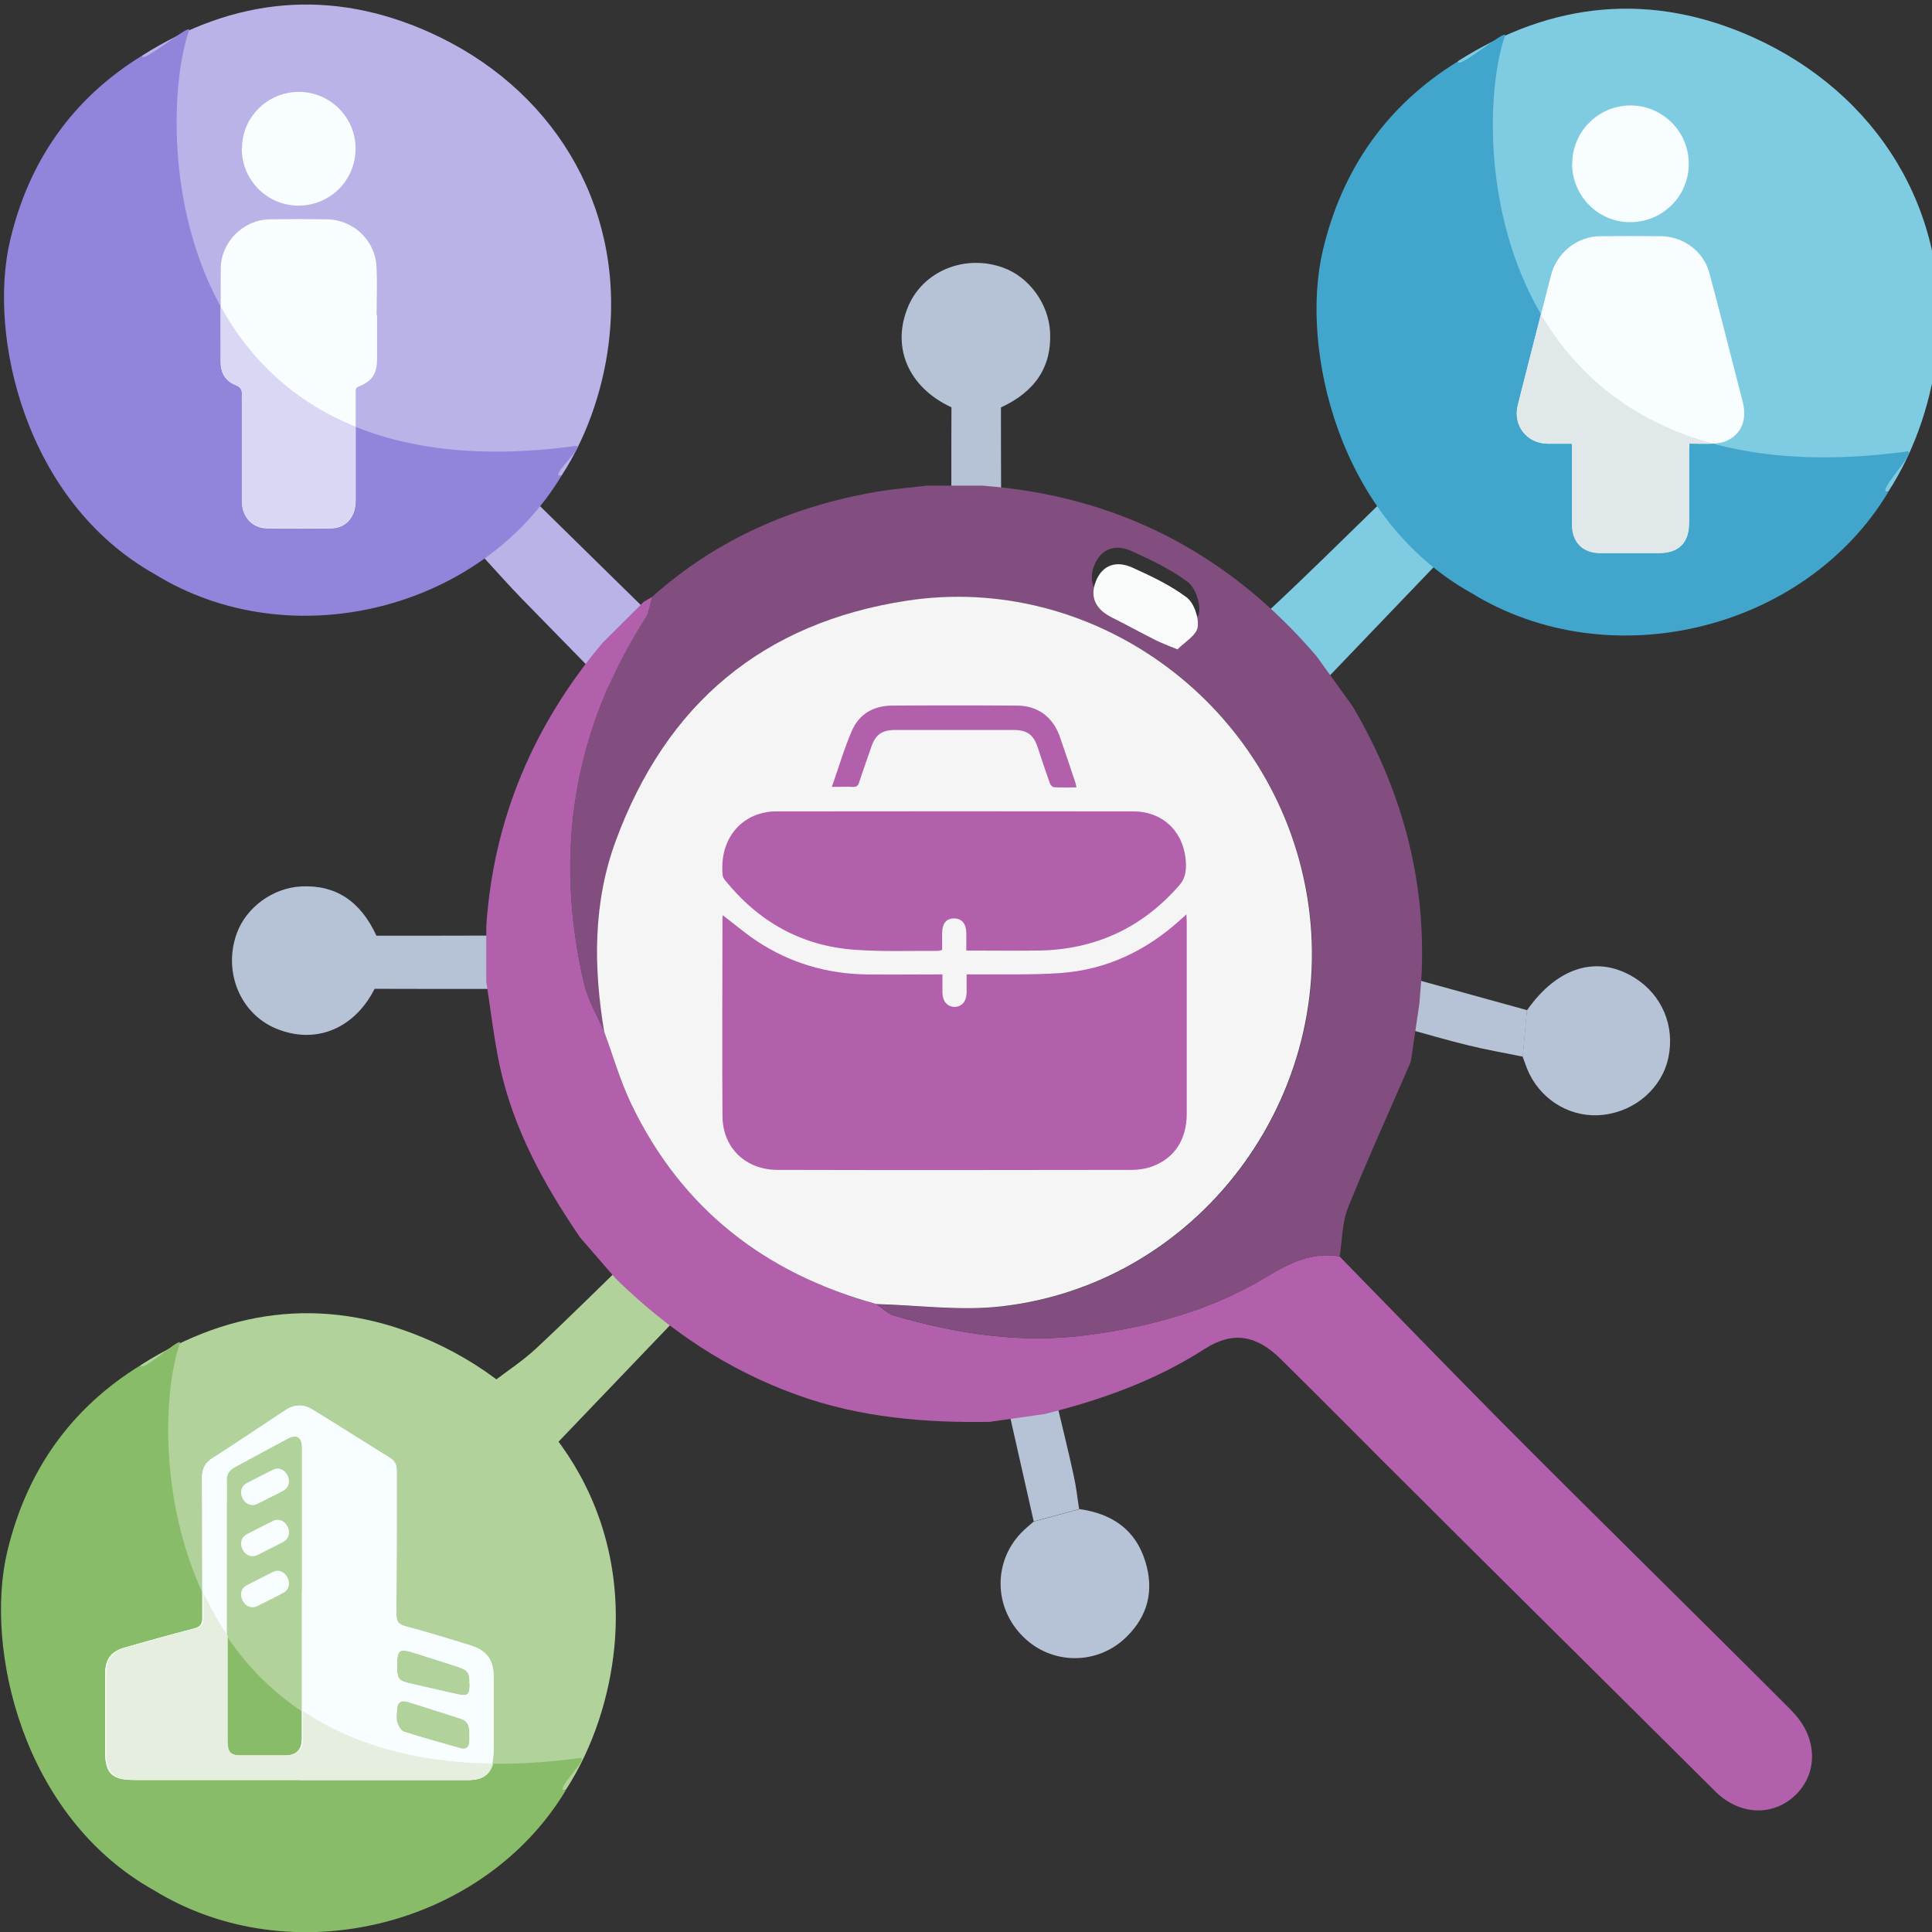 <?xml version="1.0" encoding="UTF-8"?>
<svg id="Capa_2" data-name="Capa 2" xmlns="http://www.w3.org/2000/svg" viewBox="0 0 123.84 123.85">
  <rect x="0" y="0" width="123.84" height="123.85" fill="#333333" stroke="none"/>
  <defs>
    <style>
      .cls-1 {
        fill: #88bc69;
      }

      .cls-1, .cls-2, .cls-3, .cls-4, .cls-5, .cls-6, .cls-7, .cls-8, .cls-9, .cls-10, .cls-11, .cls-12, .cls-13, .cls-14, .cls-15, .cls-16 {
        stroke-width: 0px;
      }

      .cls-2 {
        fill: #e6efdf;
      }

      .cls-3 {
        fill: #9085da;
      }

      .cls-4 {
        fill: #f5f5f5;
      }

      .cls-5 {
        fill: none;
      }

      .cls-6 {
        fill: #d9d7f4;
      }

      .cls-7 {
        fill: #e1e8ea;
      }

      .cls-8 {
        fill: #f8feff;
      }

      .cls-9 {
        fill: #b6c3d6;
      }

      .cls-10 {
        fill: #7fcbe2;
      }

      .cls-11 {
        fill: #824e80;
      }

      .cls-12 {
        fill: #bab3e8;
      }

      .cls-13 {
        fill: #42a5cc;
      }

      .cls-14 {
        fill: #b1d39b;
      }

      .cls-15 {
        fill: #fafbfb;
      }

      .cls-16 {
        fill: #b25fac;
      }
    </style>
  </defs>
  <path class="cls-14" d="M40.51,80.5c1.14,1.14,2.28,2.28,3.42,3.42-2.98,3.11-5.96,6.23-8.94,9.34-1.13-1.56-2.25-3.13-3.38-4.69.92-.7,1.9-1.34,2.74-2.12,2.09-1.95,4.11-3.96,6.16-5.95Z"/>
  <path class="cls-10" d="M88.36,32.36c1.25,1.25,2.51,2.51,3.76,3.76-3.28,3.42-6.55,6.84-9.83,10.26-1.24-1.72-2.47-3.44-3.71-5.15,1.01-.77,2.09-1.47,3.01-2.33,2.29-2.14,4.52-4.35,6.77-6.54Z"/>
  <path class="cls-12" d="M31.02,35.75c1.15-1.15,2.3-2.3,3.45-3.45,3.88,3.81,7.76,7.62,11.65,11.42.71.7,1.48,1.34,2.23,2.01-1.3,1.3-2.6,2.59-3.9,3.89-3.65-3.73-7.31-7.46-10.96-11.2-.85-.87-1.65-1.78-2.47-2.67Z"/>
  <g>
    <g>
      <path class="cls-14" d="M9.02,87.5c5.96-3.78,12.24-4.41,18.68-1.51,7.87,3.55,12.5,11.01,11.68,19.58-.3,3.13-1.35,6.46-3.12,9.17-.99.2-1.97.39-2.95.61-2.86.66-5.69,1.7-8.66.54-2.65-.59-8.94-1.21-14-8.6-3.73-5.67-4.07-11.69-1.87-17.99.2-.56.16-1.21.24-1.81Z"/>
      <path class="cls-1" d="M37.08,112.7c.98-.23-1.8,2.25-.81,2.05-5.29,8.81-17.65,11.8-26.41,6.41C1.4,116.43-.99,105.64.46,99.48c1.21-5.11,4.02-9.19,8.57-11.98-.07.61,2.7-1.96,2.5-1.39-2.2,6.3-1.14,30.14,25.55,26.59Z"/>
      <path class="cls-8" d="M19.19,114.09c-3.55,0-7.1,0-10.66,0-1.35,0-1.79-.44-1.79-1.79,0-1.66,0-3.31,0-4.97,0-.97.36-1.47,1.28-1.73,1.47-.42,2.94-.83,4.41-1.21.4-.1.54-.28.54-.69-.01-2.99,0-5.98-.02-8.97,0-.6.2-.97.71-1.29,1.57-1,3.11-2.05,4.67-3.07.55-.36,1.14-.36,1.68-.03,1.67,1.02,3.32,2.08,4.99,3.11.33.21.43.46.43.83,0,3.07,0,6.14-.02,9.21,0,.46.14.63.57.75,1.41.38,2.81.8,4.2,1.24,1.03.32,1.46.93,1.46,2,0,1.49,0,2.99,0,4.48,0,.21,0,.42-.02.63-.08,1.05-.55,1.51-1.6,1.51-3.62,0-7.23,0-10.85,0ZM19.36,102.08c0-3.1,0-6.2,0-9.31,0-.65-.35-.86-.93-.55-1.13.6-2.26,1.22-3.39,1.83-.34.18-.52.45-.51.85.02.56,0,1.12,0,1.69,0,5,0,10,0,15,0,.76.19.94.94.94.92,0,1.83,0,2.75,0,.79,0,1.13-.35,1.13-1.14,0-3.1,0-6.2,0-9.31ZM30.09,111.27c.01-.46,0-.92-.55-1.1-1.13-.36-2.26-.73-3.39-1.08-.45-.14-.68.04-.71.5-.01.27-.06.56.02.81.07.23.24.54.43.6,1.21.39,2.43.72,3.65,1.07.35.1.51-.08.55-.41.01-.13,0-.26,0-.39ZM30.1,107.94c0-.74-.09-.88-.79-1.11-.87-.29-1.74-.55-2.6-.83-1.16-.38-1.27-.3-1.26.91,0,.68.14.84.79.99,1.01.23,2.03.46,3.04.69.7.16.83.06.83-.65Z"/>
      <path class="cls-8" d="M17.33,95.98c.29-.15.57-.28.85-.44.34-.19.44-.59.25-.97-.19-.38-.58-.54-.93-.36-.57.28-1.13.57-1.69.86-.35.18-.45.58-.27.96.19.39.58.55.95.37.28-.13.56-.28.83-.42Z"/>
      <path class="cls-8" d="M17.33,99.26c.29-.15.57-.28.85-.44.34-.19.44-.59.25-.97-.19-.38-.58-.54-.93-.36-.57.28-1.13.57-1.69.86-.35.18-.45.58-.27.96.19.39.58.55.95.37.28-.13.56-.28.83-.42Z"/>
      <path class="cls-8" d="M17.33,102.53c.29-.15.57-.28.85-.44.34-.19.44-.59.25-.97-.19-.38-.58-.54-.93-.36-.57.28-1.13.57-1.69.86-.35.18-.45.58-.27.96.19.39.58.55.95.37.28-.13.56-.28.83-.42Z"/>
    </g>
    <path class="cls-8" d="M19.19,114.09c-3.55,0-7.1,0-10.66,0-1.35,0-1.79-.44-1.79-1.79,0-1.66,0-3.31,0-4.97,0-.97.36-1.47,1.28-1.73,1.47-.42,2.94-.83,4.41-1.21.4-.1.54-.28.54-.69-.01-2.99,0-5.98-.02-8.97,0-.6.2-.97.71-1.29,1.57-1,3.11-2.05,4.67-3.07.55-.36,1.14-.36,1.68-.03,1.67,1.02,3.32,2.08,4.99,3.11.33.21.43.46.43.83,0,3.07,0,6.14-.02,9.21,0,.46.14.63.57.75,1.41.38,2.81.8,4.2,1.24,1.03.32,1.46.93,1.46,2,0,1.49,0,2.99,0,4.48,0,.21,0,.42-.02.63-.08,1.05-.55,1.51-1.6,1.51-3.62,0-7.23,0-10.85,0ZM19.36,102.08c0-3.1,0-6.2,0-9.31,0-.65-.35-.86-.93-.55-1.13.6-2.26,1.22-3.39,1.83-.34.18-.52.45-.51.85.02.56,0,1.12,0,1.69,0,5,0,10,0,15,0,.76.19.94.94.94.92,0,1.83,0,2.75,0,.79,0,1.13-.35,1.13-1.14,0-3.1,0-6.2,0-9.31ZM30.09,111.27c.01-.46,0-.92-.55-1.1-1.13-.36-2.26-.73-3.39-1.08-.45-.14-.68.04-.71.5-.01.27-.06.56.02.81.07.23.24.54.43.6,1.21.39,2.43.72,3.65,1.07.35.1.51-.08.55-.41.01-.13,0-.26,0-.39ZM30.1,107.94c0-.74-.09-.88-.79-1.11-.87-.29-1.74-.55-2.6-.83-1.16-.38-1.27-.3-1.26.91,0,.68.14.84.79.99,1.01.23,2.03.46,3.04.69.7.16.83.06.83-.65Z"/>
    <path class="cls-2" d="M30.1,114.08c.87,0,1.33-.34,1.51-1.04-5.2-.06-9.18-1.35-12.19-3.36,0,.57,0,1.13,0,1.7,0,.79-.34,1.14-1.13,1.14-.92,0-1.83,0-2.75,0-.76,0-.94-.18-.94-.94,0-2.24,0-4.48,0-6.72-.6-.89-1.12-1.82-1.56-2.77,0,.54,0,1.07,0,1.61,0,.41-.14.59-.54.69-1.48.38-2.95.79-4.41,1.21-.91.26-1.27.76-1.28,1.73,0,1.66,0,3.31,0,4.97,0,1.35.44,1.79,1.79,1.79,3.55,0,7.1,0,10.66,0,3.62,0,7.23,0,10.85,0Z"/>
  </g>
  <path class="cls-9" d="M60.99,26.11c-2.77-1.28-3.88-3.87-2.77-6.48.96-2.27,3.65-3.36,6.09-2.47,1.66.6,2.91,2.32,3,4.13.11,2.2-.94,3.81-3.16,4.83-1.06,0-2.11,0-3.17,0Z"/>
  <path class="cls-9" d="M24.13,63.14c-1.28,2.77-3.87,3.88-6.48,2.77-2.27-.97-3.36-3.64-2.47-6.09.61-1.67,2.32-2.91,4.13-3,2.2-.11,3.79.93,4.82,3.16,0,1.06,0,2.11,0,3.17Z"/>
  <path class="cls-9" d="M97.88,64.76c1.95-2.8,4.54-3.57,6.92-2.07,1.74,1.1,2.57,3.08,2.14,5.11-.41,1.93-2.1,3.42-4.17,3.66-1.94.23-3.84-.81-4.74-2.63-.17-.35-.29-.73-.43-1.1.09-.99.18-1.98.27-2.97Z"/>
  <path class="cls-9" d="M69.18,96.73c2.08.29,3.61,1.3,4.24,3.38.56,1.83.17,3.46-1.21,4.81-1.84,1.82-4.77,1.82-6.61.01-1.9-1.86-1.96-4.81-.12-6.7.24-.25.52-.47.78-.7.97-.26,1.95-.53,2.92-.79Z"/>
  <path class="cls-9" d="M97.88,64.76c-.09.99-.18,1.98-.27,2.97-1.19-.24-2.38-.45-3.56-.74-1.31-.32-2.6-.7-3.9-1.06-.07-1.12-.14-2.24-.2-3.37,2.64.73,5.29,1.46,7.93,2.19Z"/>
  <path class="cls-9" d="M69.18,96.73c-.97.26-1.95.53-2.92.79-.53-2.35-1.06-4.7-1.59-7.04,1.03-.15,2.06-.29,3.09-.44.36,1.51.73,3.01,1.06,4.53.16.71.24,1.44.35,2.16Z"/>
  <path class="cls-9" d="M60.99,25.11c1.06,0,2.11,0,3.17,0,0,2.17,0,4.34.01,6.51-1.06,0-2.13,0-3.19,0,0-2.17,0-4.34.01-6.51Z"/>
  <path class="cls-9" d="M22.67,63.37c0-1.13,0-2.26,0-3.39,2.99,0,5.97,0,8.96-.01,0,1.14,0,2.28,0,3.42-2.99,0-5.98,0-8.97-.01Z"/>
  <g>
    <path class="cls-12" d="M9.1,3.57C14.99-.16,21.19-.78,27.55,2.08c7.78,3.5,12.34,10.88,11.53,19.34-.29,3.09-1.33,6.38-3.08,9.06-.97.2-1.95.38-2.92.6-2.82.65-5.62,1.68-8.55.53-2.61-.58-8.83-1.2-13.82-8.49-3.68-5.6-4.02-11.54-1.85-17.76.19-.56.16-1.19.24-1.79Z"/>
    <path class="cls-3" d="M36.8,28.6c.97-.22-1.77,2.08-.8,1.88-5.22,8.69-17.42,11.66-26.07,6.33C1.58,32.13-.79,21.48.65,15.4,1.84,10.35,4.62,6.33,9.1,3.57c-.07.6,3.21-2.18,3.02-1.62-2.17,6.22-1.67,30.15,24.68,26.65Z"/>
    <path class="cls-8" d="M24.17,20.18c0,.95,0,1.89,0,2.84,0,.93-.32,1.42-1.18,1.76-.23.09-.19.25-.19.41,0,2.27,0,4.54,0,6.81,0,.3-.03.62-.14.89-.26.63-.77.97-1.45.98-1.36.02-2.72.02-4.08,0-.96-.01-1.62-.73-1.62-1.74,0-2.09,0-4.17,0-6.26,0-.15-.01-.29,0-.44.03-.36-.01-.6-.44-.76-.61-.24-.92-.77-.92-1.44,0-2-.01-4,0-6.01.01-1.7,1.43-3.13,3.13-3.16,1.24-.02,2.48-.02,3.71,0,1.65.03,3.05,1.34,3.14,3,.06,1.04.01,2.09.01,3.13h.02Z"/>
    <path class="cls-8" d="M15.51,9.52c0-2.02,1.65-3.64,3.67-3.63,2,.01,3.63,1.66,3.61,3.66-.01,2.03-1.65,3.64-3.68,3.63-2-.01-3.62-1.65-3.61-3.66Z"/>
    <path class="cls-6" d="M22.65,32.88c.11-.27.14-.59.14-.89,0-1.55,0-3.09,0-4.64-4.13-1.67-6.88-4.5-8.65-7.72,0,1.19,0,2.39,0,3.58,0,.67.3,1.21.92,1.44.42.16.47.41.44.76-.01.14,0,.29,0,.44,0,2.09,0,4.17,0,6.26,0,1.01.66,1.72,1.62,1.74,1.36.02,2.72.02,4.08,0,.68,0,1.19-.35,1.45-.98Z"/>
  </g>
  <path class="cls-5" d="M101.5,30.67c-.54,0-1.01,0-1.48,0-1.29-.02-2.14-1.12-1.82-2.37.67-2.63,1.34-5.26,2.01-7.9.35-1.37,1.59-2.36,3-2.38,1.23-.01,2.46-.01,3.69,0,1.35.01,2.57.9,2.93,2.21.51,1.83.96,3.68,1.43,5.52.2.79.4,1.58.61,2.37.28,1.07-.09,1.98-1,2.38-.24.11-.52.14-.79.15-.47.02-.94,0-1.45,0,0,.16-.02.29-.02.43,0,1.47,0,2.93,0,4.4,0,1.22-.62,1.83-1.84,1.83-1.18,0-2.37,0-3.55,0-1.07,0-1.72-.65-1.72-1.73,0-1.49,0-2.98,0-4.47,0-.14,0-.28,0-.46Z"/>
  <g>
    <path class="cls-10" d="M93.45,3.92c6.04-3.83,12.4-4.46,18.92-1.53,7.97,3.59,12.65,11.15,11.83,19.83-.3,3.17-1.37,6.54-3.16,9.29-1,.21-2,.39-2.99.62-2.89.67-5.76,1.72-8.77.55-2.68-.59-9.06-1.23-14.18-8.71-3.77-5.75-4.13-11.84-1.89-18.22.2-.57.17-1.22.24-1.84Z"/>
    <path class="cls-13" d="M122.16,28.94c.99-.23-2.11,2.78-1.11,2.58-5.35,8.92-17.87,11.95-26.74,6.49-8.57-4.79-10.99-15.72-9.52-21.95,1.22-5.18,4.08-9.31,8.67-12.13-.08.61,3.21-2.2,3.01-1.63-2.23,6.38-1.34,30.24,25.69,26.65Z"/>
    <g>
      <path class="cls-8" d="M100.77,28.44c-.57,0-1.06,0-1.56,0-1.35-.02-2.25-1.18-1.91-2.49.7-2.77,1.41-5.54,2.12-8.31.37-1.44,1.67-2.49,3.16-2.5,1.3-.01,2.59-.01,3.89,0,1.42.02,2.71.95,3.09,2.33.53,1.93,1.01,3.88,1.51,5.81.21.83.43,1.66.64,2.49.29,1.13-.09,2.08-1.06,2.5-.25.11-.55.15-.83.16-.5.03-.99,0-1.53,0,0,.17-.02.31-.02.45,0,1.54,0,3.09,0,4.63,0,1.28-.65,1.93-1.93,1.93-1.25,0-2.49,0-3.74,0-1.13,0-1.81-.69-1.82-1.82,0-1.57,0-3.14,0-4.71,0-.15,0-.29,0-.49Z"/>
      <path class="cls-8" d="M100.78,10.49c0-2.07,1.69-3.74,3.76-3.73,2.05.01,3.72,1.7,3.71,3.75-.01,2.08-1.69,3.74-3.77,3.73-2.05,0-3.71-1.69-3.71-3.75Z"/>
    </g>
    <path class="cls-7" d="M108.26,33.52c0-1.54,0-3.09,0-4.63,0-.14.01-.29.02-.45.54,0,1.04.02,1.53,0,0,0,.01,0,.02,0-5.42-1.46-8.9-4.62-11.06-8.3-.49,1.94-.99,3.87-1.48,5.81-.33,1.31.56,2.48,1.91,2.49.5,0,.99,0,1.56,0v.49c0,1.57,0,3.14,0,4.71,0,1.13.69,1.82,1.82,1.82,1.25,0,2.49,0,3.74,0,1.28,0,1.93-.65,1.93-1.93Z"/>
  </g>
  <path class="cls-16" d="M63.52,91.14c-4.23.07-8.38-.27-12.41-1.72-4.46-1.6-8.27-4.16-11.63-7.45-.76-.88-1.53-1.76-2.29-2.64-2.33-3.41-4.3-6.99-5.17-11.07-.37-1.76-.57-3.56-.85-5.34,0-1.18,0-2.37,0-3.55.46-6.88,3.03-12.89,7.44-18.15.89-.88,1.77-1.77,2.66-2.65.18-.11.37-.22.55-.32-.14.45-.2.96-.44,1.34-4.65,7.26-5.88,15.1-3.94,23.45.25,1.08.86,2.08,1.3,3.11.57,1.55,1.03,3.16,1.74,4.64,3.22,6.71,8.59,10.84,15.7,12.81.38.25.73.62,1.15.74,4.04,1.16,8.1,1.8,12.35,1.24,4.11-.54,7.99-1.61,11.53-3.75,1.45-.88,2.9-1.59,4.65-1.3,3.41,3.49,6.81,7.01,10.25,10.48,5.93,5.97,12.24,12.14,18.18,18.09.28.28.56.55.81.84,1.41,1.62,1.4,3.78-.03,5.14-1.43,1.36-3.57,1.29-5.12-.25-7-6.97-14.33-14.2-21.31-21.18-2.18-2.18-4.35-4.37-6.54-6.53-1.57-1.55-3.08-1.81-4.89-.65-3.17,2.04-6.64,3.27-10.26,4.17-1.15.16-2.29.33-3.44.49Z"/>
  <path class="cls-11" d="M38.73,66.15c-.44-1.03-1.05-2.03-1.3-3.11-1.94-8.35-.71-16.19,3.94-23.45.25-.39.3-.89.44-1.34,4.12-3.68,8.98-5.8,14.39-6.73,1.06-.18,2.13-.26,3.2-.39,1.19,0,2.37,0,3.56,0,8.67.64,15.78,4.34,21.42,10.92.78,1.08,1.56,2.17,2.34,3.25,3.08,5.25,4.66,10.89,4.41,17.01-.03.68-.1,1.36-.15,2.03-.18,1.24-.37,2.48-.55,3.72-1.35,3.12-2.76,6.21-4.03,9.37-.38.95-.36,2.06-.53,3.1-1.75-.29-3.19.42-4.65,1.3-3.54,2.14-7.42,3.21-11.53,3.75-4.25.56-8.31-.08-12.35-1.24-.42-.12-.77-.49-1.15-.74,2.67.07,5.37.45,8,.15,13.04-1.48,22.05-14.1,19.49-26.99-2.37-11.93-13.74-20.04-25.51-18.25-9.26,1.41-15.44,6.63-18.67,15.37-1.48,4-1.44,8.13-.75,12.28ZM75.54,40.73c.46-.47,1.24-.91,1.32-1.46.09-.62-.24-1.6-.73-1.97-1.08-.81-2.34-1.4-3.58-1.97-1.03-.47-1.97-.2-2.41.92-.43,1.09.06,1.87,1.08,2.38.96.48,1.9,1,2.85,1.48.39.19.8.34,1.46.61Z"/>
  <path class="cls-4" d="M38.73,66.15c-.69-4.15-.73-8.28.75-12.28,3.23-8.74,9.41-13.96,18.67-15.37,11.77-1.79,23.15,6.32,25.51,18.25,2.56,12.89-6.45,25.51-19.49,26.99-2.63.3-5.33-.08-8-.15-7.12-1.96-12.48-6.1-15.7-12.81-.71-1.48-1.17-3.09-1.74-4.64Z"/>
  <path class="cls-15" d="M75.49,41.63c-.65-.27-1.05-.41-1.42-.6-.93-.47-1.84-.97-2.78-1.44-.99-.49-1.47-1.25-1.05-2.32.43-1.09,1.34-1.34,2.34-.89,1.21.55,2.43,1.12,3.48,1.91.48.36.8,1.31.71,1.91-.08.53-.84.96-1.29,1.42Z"/>
  <g>
    <path class="cls-16" d="M46.33,58.67c.76.57,1.45,1.17,2.21,1.67,2.11,1.39,4.46,2.08,6.99,2.12,1.45.02,2.91,0,4.36,0,.16,0,.31,0,.52,0,0,.42,0,.81,0,1.19.01.53.31.88.76.89.47.01.78-.35.79-.9,0-.38,0-.75,0-1.18.2,0,.37,0,.54,0,1.83-.02,3.67.04,5.49-.09,2.94-.21,5.48-1.43,7.66-3.4.11-.1.22-.2.4-.36.01.24.02.38.02.52,0,4.08,0,8.17,0,12.25,0,1.64-.76,2.84-2.19,3.38-.42.16-.91.23-1.36.23-7.56.01-15.11.02-22.67,0-2.05,0-3.53-1.41-3.54-3.45-.03-4.23,0-8.46,0-12.69,0-.06.01-.11.02-.19Z"/>
    <path class="cls-16" d="M61.94,60.95c0-.44,0-.81,0-1.19-.02-.58-.31-.89-.79-.89-.49,0-.75.32-.76.92,0,.36,0,.72,0,1.1-.11.02-.19.06-.27.06-1.77-.01-3.55.06-5.32-.07-3.43-.24-6.2-1.81-8.34-4.48-.07-.09-.13-.2-.14-.31-.23-2.55,1.45-4.08,3.43-4.08,7.63-.01,15.26-.01,22.89,0,2,0,3.35,1.43,3.38,3.44,0,.5-.08.9-.43,1.3-2.41,2.76-5.44,4.14-9.08,4.18-1.49.02-2.99,0-4.56,0Z"/>
    <path class="cls-16" d="M53.32,50.44c.44-1.24.79-2.46,1.29-3.61.46-1.06,1.39-1.59,2.54-1.6,2.69-.02,5.37-.02,8.06,0,1.3,0,2.27.73,2.71,1.95.35,1,.68,2,1.02,3.01.02.07.03.14.06.28-.5,0-.97.02-1.44-.01-.1,0-.23-.16-.27-.27-.27-.75-.52-1.51-.77-2.27-.27-.82-.66-1.12-1.54-1.13-2.53,0-5.05,0-7.58,0-.89,0-1.29.3-1.57,1.14-.25.74-.52,1.48-.76,2.22-.07.22-.17.3-.4.29-.43-.02-.86,0-1.36,0Z"/>
  </g>
</svg>
